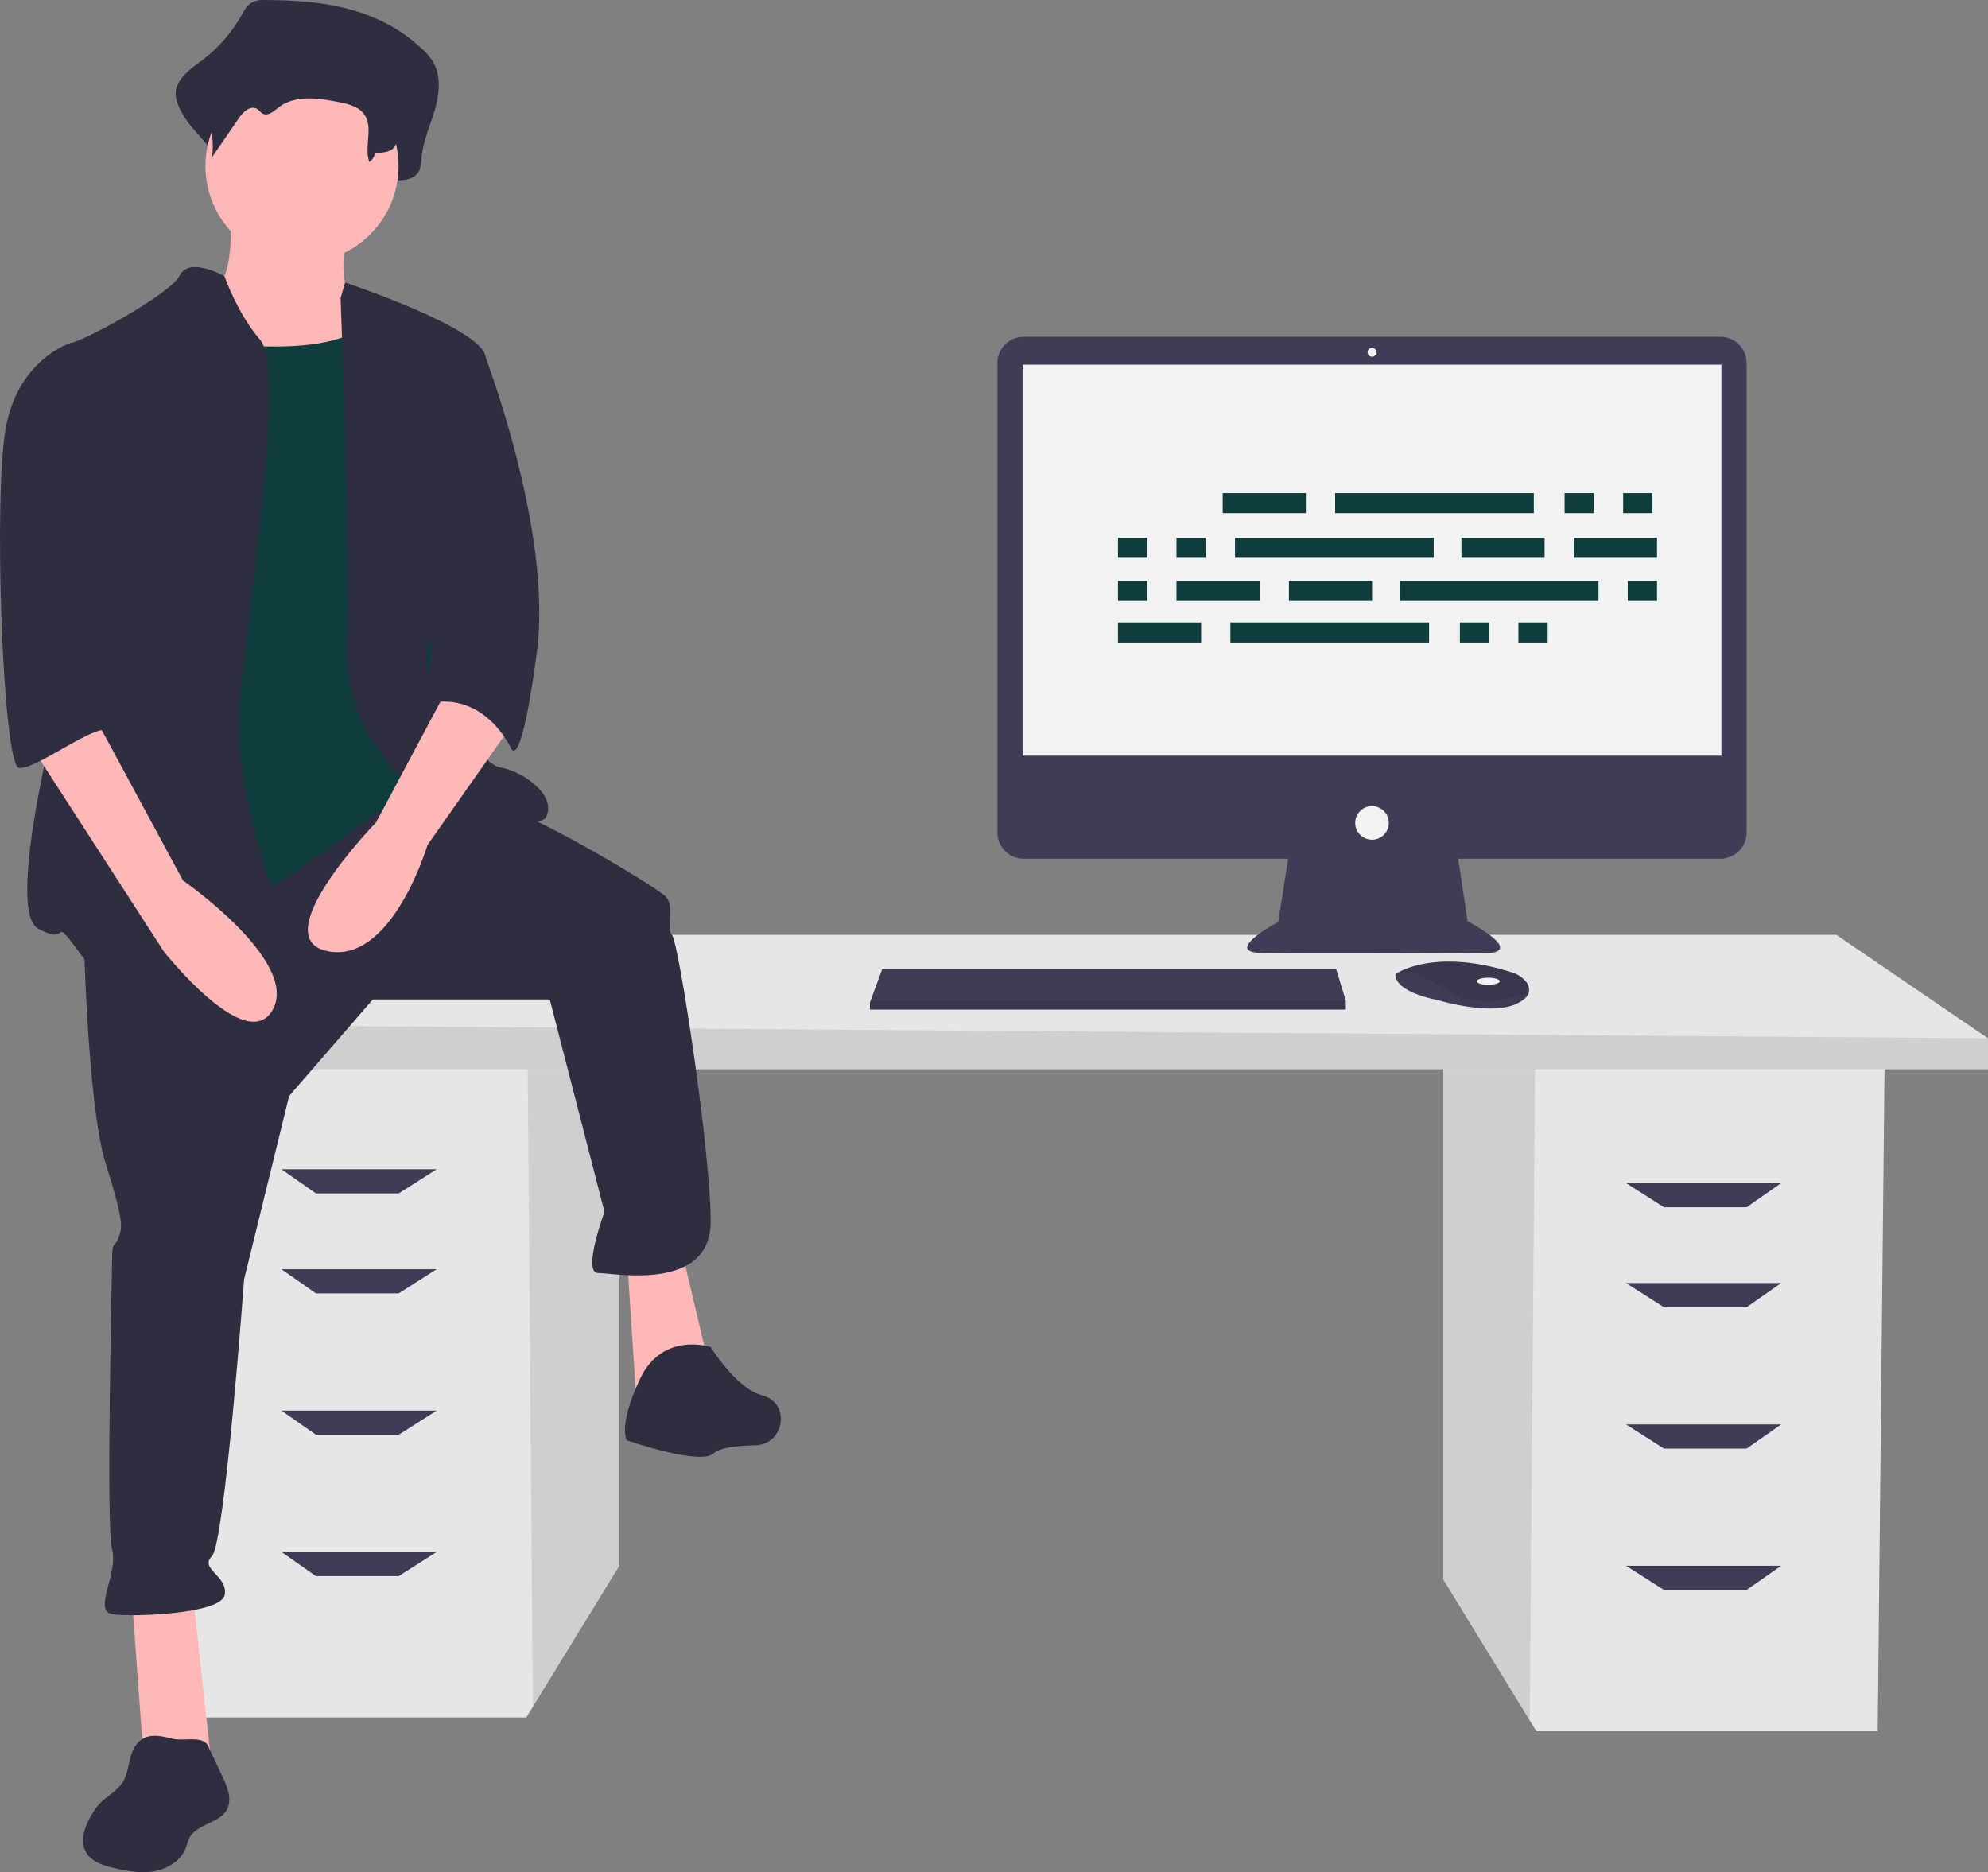 <svg xmlns="http://www.w3.org/2000/svg" width="711.188" height="669.711" viewBox="0 0 711.188 669.711">
  <rect x="0" y="0" width="711.188" height="669.711" fill="#808080" stroke="none"/>
  <g id="pic1_hero_section" transform="translate(0 0.028)">
    <path id="Path_455" data-name="Path 455" d="M516.326,380.018V565.013l30.944,50.43,2.355,3.836h122.1l2.467-239.261Z" fill="#e6e6e6"/>
    <path id="Path_456" data-name="Path 456" d="M516.326,380.018V565.013l30.944,50.43,1.9-235.425Z" opacity="0.1"/>
    <path id="Path_457" data-name="Path 457" d="M221.566,375.084v185l-30.944,50.43-2.355,3.835H66.17L63.7,375.084Z" fill="#e6e6e6"/>
    <path id="Path_458" data-name="Path 458" d="M221.566,375.084v185l-30.944,50.43-1.9-235.426Z" opacity="0.1"/>
    <path id="Path_459" data-name="Path 459" d="M711.188,371.385v11.1H47.67V366.451l61.665-32.066H656.923Z" fill="#e6e6e6"/>
    <path id="Path_460" data-name="Path 460" d="M711.188,371.385v11.1H47.67V366.451Z" opacity="0.1"/>
    <path id="Path_461" data-name="Path 461" d="M142.635,426.883h-29.6L100.7,418.25h55.5Z" fill="#3f3d56"/>
    <path id="Path_462" data-name="Path 462" d="M142.635,462.649h-29.6L100.7,454.016h55.5Z" fill="#3f3d56"/>
    <path id="Path_463" data-name="Path 463" d="M142.635,513.215h-29.6L100.7,504.581h55.5Z" fill="#3f3d56"/>
    <path id="Path_464" data-name="Path 464" d="M142.635,563.78h-29.6L100.7,555.147h55.5Z" fill="#3f3d56"/>
    <path id="Path_465" data-name="Path 465" d="M595.257,431.816h29.6l12.333-8.633h-55.5Z" fill="#3f3d56"/>
    <path id="Path_466" data-name="Path 466" d="M595.257,467.582h29.6l12.333-8.633h-55.5Z" fill="#3f3d56"/>
    <path id="Path_467" data-name="Path 467" d="M595.257,518.148h29.6l12.333-8.633h-55.5Z" fill="#3f3d56"/>
    <path id="Path_468" data-name="Path 468" d="M595.257,568.713h29.6l12.333-8.633h-55.5Z" fill="#3f3d56"/>
    <path id="Path_469" data-name="Path 469" d="M859.82,235.615H610.634a9.423,9.423,0,0,0-9.424,9.425V412.9a9.423,9.423,0,0,0,9.425,9.424h94.592l-3.544,22.626s-20.253,10.759-6.013,11.076,81.328,0,81.328,0,12.974,0-7.595-11.392l-3.334-22.31h93.75a9.423,9.423,0,0,0,9.424-9.425V245.039a9.423,9.423,0,0,0-9.424-9.424Z" transform="translate(-244.406 -115.159)" fill="#3f3d56"/>
    <rect id="Rectangle_248" data-name="Rectangle 248" width="249.996" height="139.871" transform="translate(365.823 130.424)" fill="#f2f2f2"/>
    <circle id="Ellipse_47" data-name="Ellipse 47" cx="1.582" cy="1.582" r="1.582" transform="translate(489.239 124.412)" fill="#f2f2f2"/>
    <circle id="Ellipse_48" data-name="Ellipse 48" cx="6.013" cy="6.013" r="6.013" transform="translate(484.808 288.333)" fill="#f2f2f2"/>
    <path id="Path_470" data-name="Path 470" d="M481.452,357.952v3.165H311.2v-2.532l.234-.633,4.2-11.392H477.971Z" fill="#3f3d56"/>
    <path id="Path_471" data-name="Path 471" d="M791.376,470.013c-.31,1.326-1.481,2.725-4.127,4.047-9.493,4.747-28.8-1.266-28.8-1.266s-14.873-2.532-14.873-9.177a11.861,11.861,0,0,1,1.3-.775c3.991-2.112,17.225-7.322,40.691.221a9.786,9.786,0,0,1,4.46,2.923,4.667,4.667,0,0,1,1.342,4.027Z" transform="translate(-244.406 -115.159)" fill="#3f3d56"/>
    <path id="Path_472" data-name="Path 472" d="M791.376,470.013c-11.62,4.452-21.977,4.785-32.607-2.6a23.343,23.343,0,0,0-13.886-4.573c3.991-2.112,17.225-7.322,40.69.221a9.786,9.786,0,0,1,4.46,2.923,4.667,4.667,0,0,1,1.342,4.027Z" transform="translate(-244.406 -115.159)" opacity="0.1"/>
    <ellipse id="Ellipse_49" data-name="Ellipse 49" cx="4.114" cy="1.266" rx="4.114" ry="1.266" transform="translate(528.286 349.724)" fill="#f2f2f2"/>
    <path id="Path_473" data-name="Path 473" d="M481.452,357.952v3.165H311.2v-2.532l.234-.633Z" opacity="0.1"/>
    <path id="Path_474" data-name="Path 474" d="M339.068,115.159a8.554,8.554,0,0,0-4.961,1.108c-1.476,1.011-2.406,2.782-3.356,4.429A52.986,52.986,0,0,1,316.317,137c-4.289,3.142-9.742,7.06-9.008,12.853a17.371,17.371,0,0,0,2.091,5.426c3.957,7.987,14.754,14.159,13.692,23.273,3.931-6.581-1.327-9.835,2.6-16.416,1.872-3.134,5.124-6.672,7.951-4.7.946.659,1.568,1.841,2.553,2.419,2.351,1.38,4.853-1.258,6.934-3.126,7.177-6.443,17.383-4.755,26.314-2.747,4.216.948,8.847,2.191,11.34,6.221,3.277,5.3-3.113,11.02-4.728,17.01a3.264,3.264,0,0,0,3.5,4.062c2.68-.264,5.854-.481,6.013-1.657,3.372.12,7.5-.262,8.947-3.773a14.761,14.761,0,0,0,.693-4.293c.53-5.9,3.033-11.277,4.691-16.89s2.379-12.191-.419-17.167a19.865,19.865,0,0,0-3.666-4.456C379.94,117.67,359.063,115.136,339.068,115.159Z" transform="translate(-244.406 -115.159)" fill="#2f2e41"/>
    <path id="Path_475" data-name="Path 475" d="M326.544,190.064s3.453,28.778-9.209,31.081,11.511,41.441,11.511,41.441l57.557,6.907L372.59,223.447s-9.209-3.453-3.453-26.476S326.544,190.064,326.544,190.064Z" transform="translate(-244.406 -115.159)" fill="#ffb8b8"/>
    <path id="Path_476" data-name="Path 476" d="M47.028,569.318l4.6,63.313H75.806L68.9,569.318Z" fill="#ffb8b8"/>
    <path id="Path_477" data-name="Path 477" d="M224.3,449.6l3.453,52.952,26.477-11.511L243.872,447.3Z" fill="#ffb8b8"/>
    <path id="Path_478" data-name="Path 478" d="M274.167,442.738s1.151,66.766,8.058,88.637,5.756,23.023,4.6,26.476-2.3,1.151-2.3,6.907-2.3,96.7,0,104.753-6.907,21.872,0,23.023,39.139,0,40.29-6.907-9.209-9.209-4.6-13.814,11.511-99,11.511-99L347.84,507.2l29.93-34.534h63.313l19.569,75.975s-8.058,21.872-2.3,21.872,40.29,6.907,40.29-18.418-11.512-100.148-13.814-102.45,1.151-10.36-2.3-13.814S438.78,408.2,423.815,403.6s-35.958-10.085-35.958-10.085Z" transform="translate(-244.406 -115.159)" fill="#2f2e41"/>
    <path id="Path_479" data-name="Path 479" d="M498.639,596.991s-17.267-5.756-25.325,11.511-4.6,21.872-4.6,21.872,26.476,9.209,31.081,4.6c2-2,8.365-2.7,14.913-2.846,9.973-.224,12.626-14.333,3.207-17.619q-.421-.147-.853-.255C507.848,611.955,498.639,596.991,498.639,596.991Z" transform="translate(-244.406 -115.159)" fill="#2f2e41"/>
    <circle id="Ellipse_50" data-name="Ellipse 50" cx="34.534" cy="34.534" r="34.534" transform="translate(73.504 24.831)" fill="#ffb8b8"/>
    <path id="Path_480" data-name="Path 480" d="M307.55,235.534s56.406,11.511,70.219-6.907,19.569,51.8,19.569,51.8l6.907,73.673-10.36,40.29s-54.1,43.743-71.37,47.2-43.743,5.756-43.743,5.756,8.058-127.776,8.058-130.078S307.55,235.534,307.55,235.534Z" transform="translate(-244.406 -115.159)" fill="#0f3d3e"/>
    <path id="Path_481" data-name="Path 481" d="M324.7,213.945s-12.55-7.189-16-.282-35.685,24.173-39.138,24.173,6.907,95.544,2.3,107.056-26.476,95.544-13.814,102.451,3.453-6.907,16.116,10.36,74.824,17.267,78.277,10.36-27.627-58.708-21.872-107.056,14.965-115.114,6.907-124.323S324.7,213.945,324.7,213.945Z" transform="translate(-244.406 -115.159)" fill="#2f2e41"/>
    <path id="Path_482" data-name="Path 482" d="M366.258,221.72l1.6-5.518s47.9,15.878,50.2,26.238,1.151,82.882-6.907,88.638-19.569,14.965-11.511,28.778,17.267,28.778,24.174,29.93,19.569,9.209,16.116,17.267-44.894-6.907-44.894-6.907-27.627-20.72-26.476-52.952S366.258,221.72,366.258,221.72Z" transform="translate(-244.406 -115.159)" fill="#2f2e41"/>
    <path id="Path_483" data-name="Path 483" d="M406.548,357.554l-27.627,51.8S338.631,450.8,361.654,455.4s35.685-37.987,35.685-37.987l29.93-42.592Z" transform="translate(-244.406 -115.159)" fill="#ffb8b8"/>
    <path id="Path_484" data-name="Path 484" d="M340.75,124.195a7.838,7.838,0,0,0-4.039.783,9.413,9.413,0,0,0-2.732,3.131,39.773,39.773,0,0,1-11.75,11.524c-3.491,2.221-7.93,4.99-7.333,9.084a11.36,11.36,0,0,0,1.7,3.835,30.164,30.164,0,0,1,3.665,18.8l9.6-13.954c1.524-2.215,4.171-4.715,6.472-3.324.77.466,1.276,1.3,2.078,1.71,1.914.975,3.95-.889,5.644-2.21,5.842-4.554,14.151-3.361,21.421-1.942,3.432.67,7.2,1.549,9.231,4.4,3.372,4.733-.149,11.572,1.819,17.04a5.023,5.023,0,0,0,2.079-3.317c2.745.085,6.108-.185,7.283-2.666a9.188,9.188,0,0,0,.564-3.034c.432-4.168,2.469-7.971,3.819-11.938s1.937-8.616-.341-12.133a14.68,14.68,0,0,0-2.984-3.149C374.022,125.97,357.027,124.178,340.75,124.195Z" transform="translate(-244.406 -115.159)" fill="#2f2e41"/>
    <path id="Path_485" data-name="Path 485" d="M406.548,237.836l10.725,2.847s24.96,63.919,19.2,107.662-9.209,34.534-9.209,34.534-9.209-20.72-29.93-16.116Z" transform="translate(-244.406 -115.159)" fill="#2f2e41"/>
    <path id="Path_486" data-name="Path 486" d="M293.029,739.422c-2.776,3.772-2.219,9.165-4.678,13.151-2.131,3.455-6.148,5.267-8.814,8.329a22.329,22.329,0,0,0-2.266,3.26c-2.473,4.143-4.483,9.452-2.048,13.616,1.959,3.35,6.078,4.66,9.855,5.552,4.774,1.128,9.734,2.031,14.564,1.169s9.549-3.819,11.271-8.412a32.5,32.5,0,0,1,1.205-3.4c2.617-5.153,10.828-5.209,13.506-10.33,1.875-3.584.151-7.916-1.571-11.576L318.791,739.6c-1.746-3.709-8.824-1.576-12.513-2.465C301.465,735.978,296.491,734.7,293.029,739.422Z" transform="translate(-244.406 -115.159)" fill="#2f2e41"/>
    <path id="Path_487" data-name="Path 487" d="M254.6,380.577,302.946,455.4s29.93,37.987,39.139,20.72-32.232-46.045-32.232-46.045l-31.081-57.557Z" transform="translate(-244.406 -115.159)" fill="#ffb8b8"/>
    <path id="Path_488" data-name="Path 488" d="M278.772,240.138l-9.209-2.3s-18.418,5.756-23.023,29.93-1.151,120.869,4.6,122.02,28.427-16.837,32.056-13.023-7.882-15.755-4.429-26.116S278.772,240.138,278.772,240.138Z" transform="translate(-244.406 -115.159)" fill="#2f2e41"/>
    <g id="Group_13" data-name="Group 13">
      <rect id="Rectangle_55" data-name="Rectangle 55" width="29.752" height="7.163" transform="translate(437.407 176.363)" fill="#0f3d3e"/>
      <rect id="Rectangle_56" data-name="Rectangle 56" width="10.468" height="7.163" transform="translate(559.722 176.363)" fill="#0f3d3e"/>
      <rect id="Rectangle_57" data-name="Rectangle 57" width="10.468" height="7.163" transform="translate(580.659 176.363)" fill="#0f3d3e"/>
      <rect id="Rectangle_58" data-name="Rectangle 58" width="71.075" height="7.163" transform="translate(477.628 176.363)" fill="#0f3d3e"/>
      <rect id="Rectangle_59" data-name="Rectangle 59" width="29.752" height="7.163" transform="translate(399.941 222.644)" fill="#0f3d3e"/>
      <rect id="Rectangle_60" data-name="Rectangle 60" width="10.468" height="7.163" transform="translate(522.256 222.644)" fill="#0f3d3e"/>
      <rect id="Rectangle_61" data-name="Rectangle 61" width="10.468" height="7.163" transform="translate(543.193 222.644)" fill="#0f3d3e"/>
      <rect id="Rectangle_62" data-name="Rectangle 62" width="71.075" height="7.163" transform="translate(440.162 222.644)" fill="#0f3d3e"/>
      <rect id="Rectangle_63" data-name="Rectangle 63" width="29.752" height="7.163" transform="translate(522.807 192.341)" fill="#0f3d3e"/>
      <rect id="Rectangle_64" data-name="Rectangle 64" width="29.752" height="7.163" transform="translate(563.028 192.341)" fill="#0f3d3e"/>
      <rect id="Rectangle_66" data-name="Rectangle 66" width="10.468" height="7.163" transform="translate(399.941 192.341)" fill="#0f3d3e"/>
      <rect id="Rectangle_67" data-name="Rectangle 67" width="10.468" height="7.163" transform="translate(420.878 192.341)" fill="#0f3d3e"/>
      <rect id="Rectangle_68" data-name="Rectangle 68" width="71.075" height="7.163" transform="translate(441.815 192.341)" fill="#0f3d3e"/>
      <rect id="Rectangle_69" data-name="Rectangle 69" width="29.752" height="7.163" transform="translate(461.099 207.768)" fill="#0f3d3e"/>
      <rect id="Rectangle_70" data-name="Rectangle 70" width="29.752" height="7.163" transform="translate(420.878 207.768)" fill="#0f3d3e"/>
      <rect id="Rectangle_71" data-name="Rectangle 71" width="10.468" height="7.163" transform="translate(399.941 207.768)" fill="#0f3d3e"/>
      <rect id="Rectangle_73" data-name="Rectangle 73" width="10.468" height="7.163" transform="translate(582.312 207.768)" fill="#0f3d3e"/>
      <rect id="Rectangle_74" data-name="Rectangle 74" width="71.075" height="7.163" transform="translate(500.768 207.768)" fill="#0f3d3e"/>
    </g>
  </g>
</svg>
